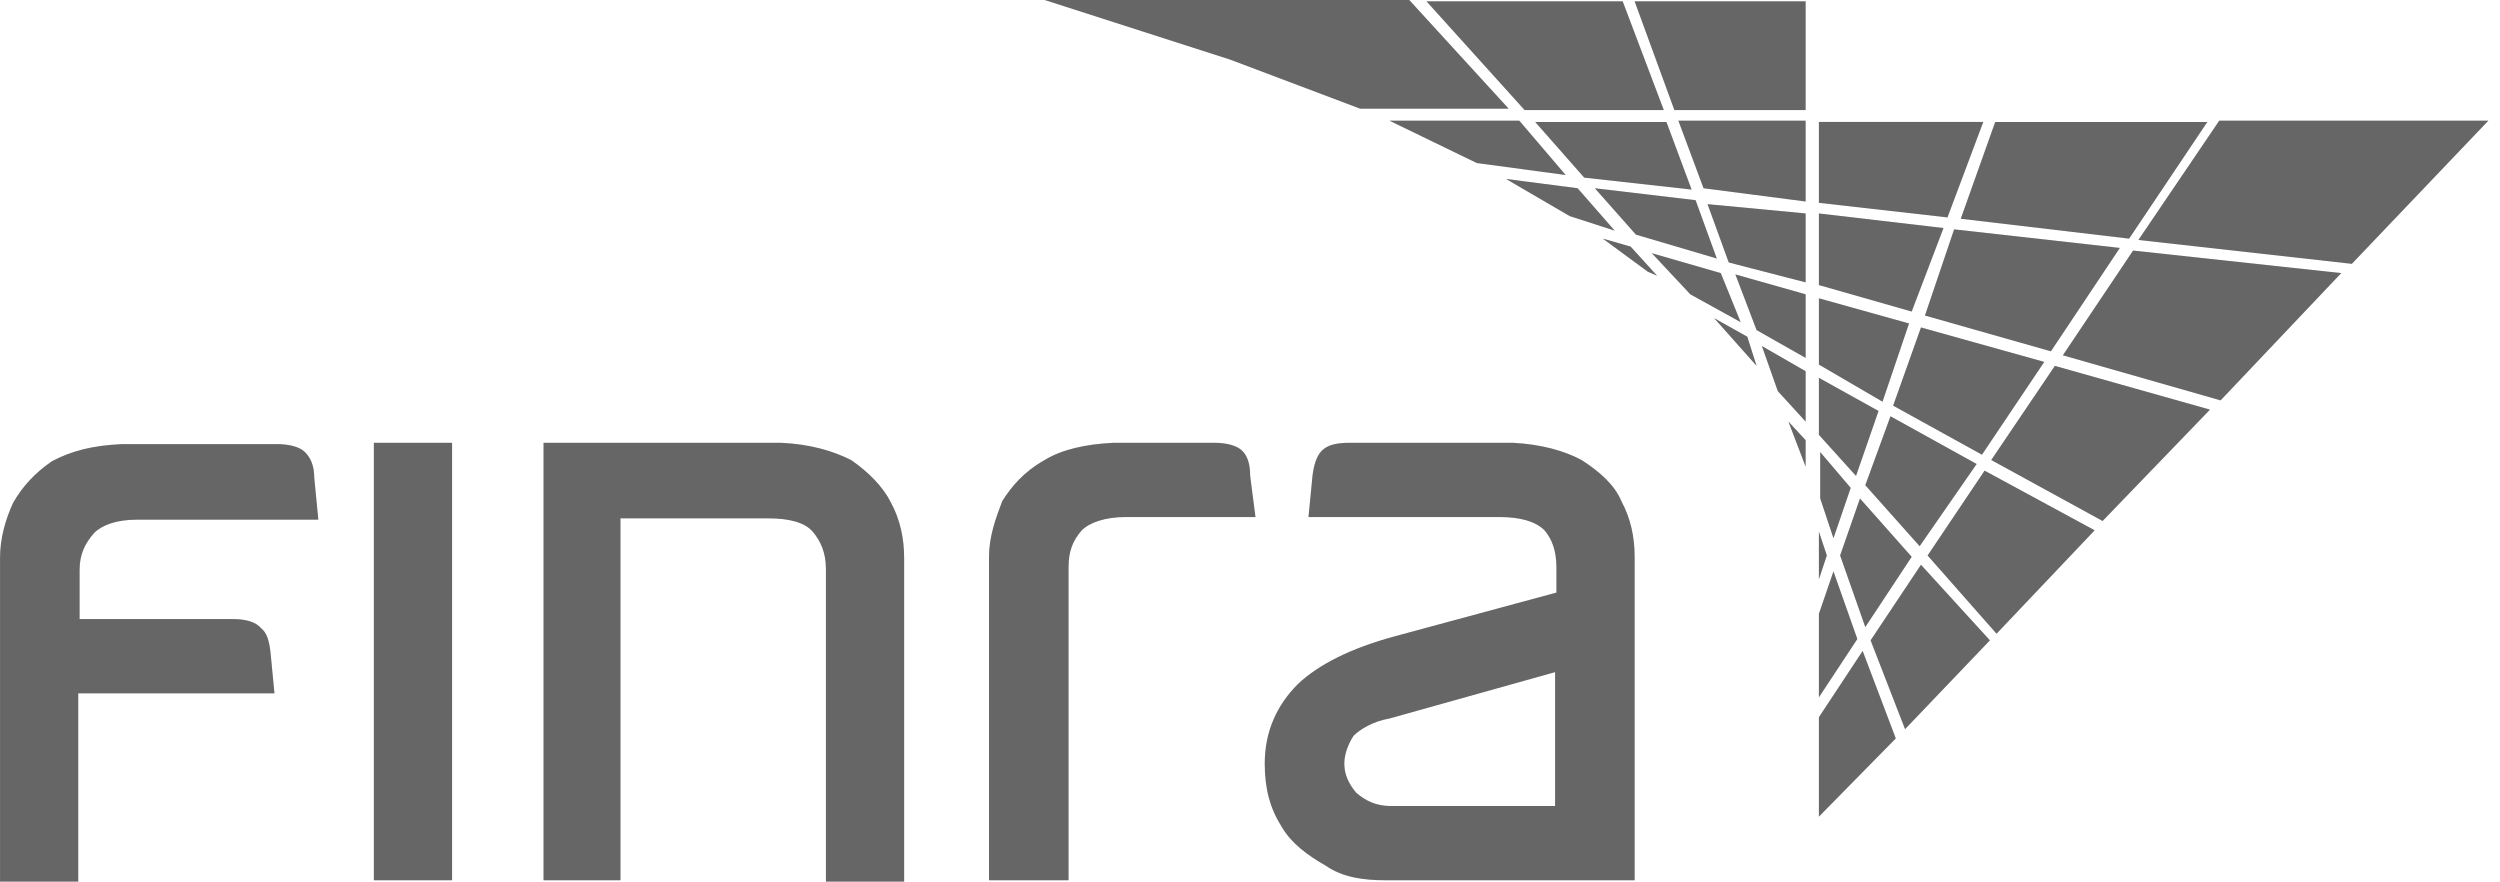 <svg width="136" height="48" viewBox="0 0 136 48" fill="none" xmlns="http://www.w3.org/2000/svg">
<path fill-rule="evenodd" clip-rule="evenodd" d="M98.226 15.361V11.611L92.89 11.106L94.044 14.279L98.226 15.361V15.361Z" fill="#7F7F7F"/>
<path fill-rule="evenodd" clip-rule="evenodd" d="M98.226 15.361V11.611L92.89 11.106L94.044 14.279L98.226 15.361V15.361Z" fill="black" fill-opacity="0.2"/>
<path fill-rule="evenodd" clip-rule="evenodd" d="M98.226 10.962V6.563H91.303L92.673 10.241L98.226 10.962V10.962Z" fill="#7F7F7F"/>
<path fill-rule="evenodd" clip-rule="evenodd" d="M98.226 10.962V6.563H91.303L92.673 10.241L98.226 10.962V10.962Z" fill="black" fill-opacity="0.2"/>
<path fill-rule="evenodd" clip-rule="evenodd" d="M98.226 19.472V16.01L94.404 14.928L95.558 17.957L98.226 19.471V19.472Z" fill="#7F7F7F"/>
<path fill-rule="evenodd" clip-rule="evenodd" d="M98.226 19.472V16.01L94.404 14.928L95.558 17.957L98.226 19.471V19.472Z" fill="black" fill-opacity="0.2"/>
<path fill-rule="evenodd" clip-rule="evenodd" d="M98.226 22.934V20.194L95.846 18.824L96.712 21.276L98.226 22.935V22.934Z" fill="#7F7F7F"/>
<path fill-rule="evenodd" clip-rule="evenodd" d="M98.226 22.934V20.194L95.846 18.824L96.712 21.276L98.226 22.935V22.934Z" fill="black" fill-opacity="0.2"/>
<path fill-rule="evenodd" clip-rule="evenodd" d="M98.226 25.386V23.944L97.289 22.934L98.226 25.386Z" fill="#7F7F7F"/>
<path fill-rule="evenodd" clip-rule="evenodd" d="M98.226 25.386V23.944L97.289 22.934L98.226 25.386Z" fill="black" fill-opacity="0.2"/>
<path fill-rule="evenodd" clip-rule="evenodd" d="M92.024 10.313L90.654 6.635H83.514L86.183 9.664L92.024 10.313Z" fill="#7F7F7F"/>
<path fill-rule="evenodd" clip-rule="evenodd" d="M92.024 10.313L90.654 6.635H83.514L86.183 9.664L92.024 10.313Z" fill="black" fill-opacity="0.2"/>
<path fill-rule="evenodd" clip-rule="evenodd" d="M90.51 5.986L88.274 0.072H77.601L82.937 5.986H90.51V5.986Z" fill="#7F7F7F"/>
<path fill-rule="evenodd" clip-rule="evenodd" d="M90.51 5.986L88.274 0.072H77.601L82.937 5.986H90.51V5.986Z" fill="black" fill-opacity="0.2"/>
<path fill-rule="evenodd" clip-rule="evenodd" d="M95.053 18.318L93.25 17.308L95.558 19.904L95.053 18.317V18.318Z" fill="#7F7F7F"/>
<path fill-rule="evenodd" clip-rule="evenodd" d="M95.053 18.318L93.25 17.308L95.558 19.904L95.053 18.317V18.318Z" fill="black" fill-opacity="0.2"/>
<path fill-rule="evenodd" clip-rule="evenodd" d="M94.693 17.525L93.611 14.857L89.861 13.775L91.952 16.011L94.693 17.526V17.525Z" fill="#7F7F7F"/>
<path fill-rule="evenodd" clip-rule="evenodd" d="M94.693 17.525L93.611 14.857L89.861 13.775L91.952 16.011L94.693 17.526V17.525Z" fill="black" fill-opacity="0.2"/>
<path fill-rule="evenodd" clip-rule="evenodd" d="M90.149 15.001L88.706 13.414L87.192 12.981L89.644 14.784L90.149 15V15.001Z" fill="#7F7F7F"/>
<path fill-rule="evenodd" clip-rule="evenodd" d="M90.149 15.001L88.706 13.414L87.192 12.981L89.644 14.784L90.149 15V15.001Z" fill="black" fill-opacity="0.2"/>
<path fill-rule="evenodd" clip-rule="evenodd" d="M88.995 12.765L93.394 14.063L92.24 10.89L86.759 10.241L88.995 12.765V12.765Z" fill="#7F7F7F"/>
<path fill-rule="evenodd" clip-rule="evenodd" d="M88.995 12.765L93.394 14.063L92.24 10.89L86.759 10.241L88.995 12.765V12.765Z" fill="black" fill-opacity="0.2"/>
<path fill-rule="evenodd" clip-rule="evenodd" d="M66.927 3.245L73.994 5.913H82.072L76.663 0H56.83L66.927 3.245V3.245Z" fill="#7F7F7F"/>
<path fill-rule="evenodd" clip-rule="evenodd" d="M66.927 3.245L73.994 5.913H82.072L76.663 0H56.83L66.927 3.245V3.245Z" fill="black" fill-opacity="0.2"/>
<path fill-rule="evenodd" clip-rule="evenodd" d="M98.226 5.986V0.072H88.923L91.086 5.986H98.226V5.986Z" fill="#7F7F7F"/>
<path fill-rule="evenodd" clip-rule="evenodd" d="M98.226 5.986V0.072H88.923L91.086 5.986H98.226V5.986Z" fill="black" fill-opacity="0.2"/>
<path fill-rule="evenodd" clip-rule="evenodd" d="M81.928 9.736L85.389 11.755L87.841 12.548L85.822 10.24L81.928 9.735V9.736Z" fill="#7F7F7F"/>
<path fill-rule="evenodd" clip-rule="evenodd" d="M81.928 9.736L85.389 11.755L87.841 12.548L85.822 10.24L81.928 9.735V9.736Z" fill="black" fill-opacity="0.2"/>
<path fill-rule="evenodd" clip-rule="evenodd" d="M85.173 9.52L82.649 6.563H75.581L80.341 8.871L85.173 9.52Z" fill="#7F7F7F"/>
<path fill-rule="evenodd" clip-rule="evenodd" d="M85.173 9.52L82.649 6.563H75.581L80.341 8.871L85.173 9.52Z" fill="black" fill-opacity="0.2"/>
<path fill-rule="evenodd" clip-rule="evenodd" d="M120.8 21.78L127.363 14.857L116.04 13.631L112.218 19.328L120.8 21.78V21.78Z" fill="#7F7F7F"/>
<path fill-rule="evenodd" clip-rule="evenodd" d="M120.8 21.78L127.363 14.857L116.04 13.631L112.218 19.328L120.8 21.78V21.78Z" fill="black" fill-opacity="0.2"/>
<path fill-rule="evenodd" clip-rule="evenodd" d="M105.727 12.405L98.948 11.612V15.507L103.996 16.949L105.727 12.405V12.405Z" fill="#7F7F7F"/>
<path fill-rule="evenodd" clip-rule="evenodd" d="M105.727 12.405L98.948 11.612V15.507L103.996 16.949L105.727 12.405V12.405Z" fill="black" fill-opacity="0.2"/>
<path fill-rule="evenodd" clip-rule="evenodd" d="M98.948 6.563V11.034L105.943 11.827L107.89 6.634H98.948V6.562V6.563Z" fill="#7F7F7F"/>
<path fill-rule="evenodd" clip-rule="evenodd" d="M98.948 6.563V11.034L105.943 11.827L107.89 6.634H98.948V6.562V6.563Z" fill="black" fill-opacity="0.2"/>
<path fill-rule="evenodd" clip-rule="evenodd" d="M106.304 12.477L104.717 17.165L111.569 19.112L115.319 13.487L106.304 12.477V12.477Z" fill="#7F7F7F"/>
<path fill-rule="evenodd" clip-rule="evenodd" d="M106.304 12.477L104.717 17.165L111.569 19.112L115.319 13.487L106.304 12.477V12.477Z" fill="black" fill-opacity="0.2"/>
<path fill-rule="evenodd" clip-rule="evenodd" d="M98.948 19.833L102.409 21.852L103.852 17.597L98.948 16.227V19.833V19.833Z" fill="#7F7F7F"/>
<path fill-rule="evenodd" clip-rule="evenodd" d="M98.948 19.833L102.409 21.852L103.852 17.597L98.948 16.227V19.833V19.833Z" fill="black" fill-opacity="0.2"/>
<path fill-rule="evenodd" clip-rule="evenodd" d="M98.948 20.554V23.655L100.967 25.891L102.193 22.357L98.948 20.554Z" fill="#7F7F7F"/>
<path fill-rule="evenodd" clip-rule="evenodd" d="M98.948 20.554V23.655L100.967 25.891L102.193 22.357L98.948 20.554Z" fill="black" fill-opacity="0.2"/>
<path fill-rule="evenodd" clip-rule="evenodd" d="M104.501 17.813L102.986 22.068L107.818 24.736L111.208 19.688L104.501 17.813Z" fill="#7F7F7F"/>
<path fill-rule="evenodd" clip-rule="evenodd" d="M104.501 17.813L102.986 22.068L107.818 24.736L111.208 19.688L104.501 17.813Z" fill="black" fill-opacity="0.2"/>
<path fill-rule="evenodd" clip-rule="evenodd" d="M106.665 11.9L115.824 12.982L120.079 6.635H108.54L106.665 11.9Z" fill="#7F7F7F"/>
<path fill-rule="evenodd" clip-rule="evenodd" d="M106.665 11.9L115.824 12.982L120.079 6.635H108.54L106.665 11.9Z" fill="black" fill-opacity="0.2"/>
<path fill-rule="evenodd" clip-rule="evenodd" d="M108.323 25.025L114.381 28.342L120.223 22.284L111.785 19.904L108.323 25.025V25.025Z" fill="#7F7F7F"/>
<path fill-rule="evenodd" clip-rule="evenodd" d="M108.323 25.025L114.381 28.342L120.223 22.284L111.785 19.904L108.323 25.025V25.025Z" fill="black" fill-opacity="0.2"/>
<path fill-rule="evenodd" clip-rule="evenodd" d="M113.948 28.848L107.962 25.603L104.861 30.219L108.612 34.474L113.948 28.849V28.848Z" fill="#7F7F7F"/>
<path fill-rule="evenodd" clip-rule="evenodd" d="M113.948 28.848L107.962 25.603L104.861 30.219L108.612 34.474L113.948 28.849V28.848Z" fill="black" fill-opacity="0.2"/>
<path fill-rule="evenodd" clip-rule="evenodd" d="M104.429 29.713L107.53 25.242L102.842 22.646L101.472 26.396L104.429 29.714V29.713Z" fill="#7F7F7F"/>
<path fill-rule="evenodd" clip-rule="evenodd" d="M104.429 29.713L107.53 25.242L102.842 22.646L101.472 26.396L104.429 29.714V29.713Z" fill="black" fill-opacity="0.2"/>
<path fill-rule="evenodd" clip-rule="evenodd" d="M101.183 27.117L100.102 30.218L101.472 34.113L103.996 30.291L101.183 27.118V27.117Z" fill="#7F7F7F"/>
<path fill-rule="evenodd" clip-rule="evenodd" d="M101.183 27.117L100.102 30.218L101.472 34.113L103.996 30.291L101.183 27.118V27.117Z" fill="black" fill-opacity="0.2"/>
<path fill-rule="evenodd" clip-rule="evenodd" d="M99.741 29.28L100.679 26.54L99.02 24.593V27.117L99.741 29.281V29.28Z" fill="#7F7F7F"/>
<path fill-rule="evenodd" clip-rule="evenodd" d="M99.741 29.28L100.679 26.54L99.02 24.593V27.117L99.741 29.281V29.28Z" fill="black" fill-opacity="0.2"/>
<path fill-rule="evenodd" clip-rule="evenodd" d="M99.38 30.218L98.948 28.92V31.516L99.38 30.218Z" fill="#7F7F7F"/>
<path fill-rule="evenodd" clip-rule="evenodd" d="M99.38 30.218L98.948 28.92V31.516L99.38 30.218Z" fill="black" fill-opacity="0.2"/>
<path fill-rule="evenodd" clip-rule="evenodd" d="M99.741 31.083L98.948 33.391V37.935L101.039 34.762L99.741 31.084V31.083Z" fill="#7F7F7F"/>
<path fill-rule="evenodd" clip-rule="evenodd" d="M99.741 31.083L98.948 33.391V37.935L101.039 34.762L99.741 31.084V31.083Z" fill="black" fill-opacity="0.2"/>
<path fill-rule="evenodd" clip-rule="evenodd" d="M104.501 30.723L101.76 34.834L103.635 39.666L108.251 34.834L104.501 30.723V30.723Z" fill="#7F7F7F"/>
<path fill-rule="evenodd" clip-rule="evenodd" d="M104.501 30.723L101.76 34.834L103.635 39.666L108.251 34.834L104.501 30.723V30.723Z" fill="black" fill-opacity="0.2"/>
<path fill-rule="evenodd" clip-rule="evenodd" d="M127.94 14.352L135.368 6.563H120.728L116.329 13.054L127.94 14.352Z" fill="#7F7F7F"/>
<path fill-rule="evenodd" clip-rule="evenodd" d="M127.94 14.352L135.368 6.563H120.728L116.329 13.054L127.94 14.352Z" fill="black" fill-opacity="0.2"/>
<path fill-rule="evenodd" clip-rule="evenodd" d="M98.948 44.425L103.131 40.17L101.328 35.41L98.948 39.016V44.425Z" fill="#7F7F7F"/>
<path fill-rule="evenodd" clip-rule="evenodd" d="M98.948 44.425L103.131 40.17L101.328 35.41L98.948 39.016V44.425Z" fill="black" fill-opacity="0.2"/>
<path d="M46.3 25.025C45.29 24.52 44.064 24.16 42.478 24.088H29.569V47.887H33.752V28.199H41.829C42.911 28.199 43.776 28.415 44.209 28.92C44.642 29.425 44.93 30.074 44.93 30.939V47.959H49.185V30.362C49.185 29.28 48.969 28.271 48.464 27.333C48.031 26.468 47.238 25.674 46.301 25.025H46.3ZM20.338 47.887H24.593V24.088H20.338V47.887ZM88.924 47.887V30.29C88.924 29.208 88.707 28.199 88.202 27.261C87.842 26.396 87.049 25.674 86.039 25.025C85.101 24.52 83.803 24.16 82.289 24.088H73.418C72.625 24.088 72.192 24.232 71.904 24.521C71.616 24.81 71.471 25.314 71.399 25.891L71.182 28.127H81.568C82.649 28.127 83.515 28.343 84.02 28.848C84.452 29.353 84.669 30.002 84.669 30.867V32.237L75.87 34.617C73.49 35.266 71.759 36.131 70.605 37.213C69.452 38.367 68.802 39.809 68.802 41.54C68.802 42.91 69.091 43.992 69.74 45.002C70.245 45.867 71.11 46.516 72.12 47.093C73.057 47.742 74.211 47.886 75.365 47.886H88.924V47.887ZM84.597 36.564V43.848H75.654C74.86 43.848 74.284 43.56 73.779 43.127C73.418 42.694 73.13 42.189 73.13 41.54C73.13 41.035 73.346 40.458 73.634 40.026C73.995 39.665 74.716 39.233 75.582 39.088L84.597 36.564V36.564ZM54.523 27.261C54.162 28.199 53.802 29.208 53.802 30.29V47.887H58.129V30.867C58.129 30.002 58.345 29.425 58.85 28.848C59.283 28.415 60.148 28.127 61.23 28.127H68.298L68.009 25.891C68.009 25.242 67.865 24.809 67.576 24.521C67.287 24.233 66.711 24.088 66.062 24.088H60.58C59.066 24.16 57.767 24.449 56.83 25.026C55.676 25.675 55.027 26.468 54.522 27.262L54.523 27.261ZM17.31 28.199L17.094 25.963C17.094 25.314 16.878 24.881 16.589 24.593C16.3 24.305 15.723 24.16 15.074 24.16H6.636C5.049 24.232 3.895 24.521 2.814 25.098C1.877 25.747 1.227 26.468 0.723 27.334C0.29 28.272 0.002 29.281 0.002 30.363V47.96H4.257V37.718H14.931L14.715 35.482C14.643 34.833 14.499 34.4 14.21 34.184C13.922 33.823 13.345 33.679 12.696 33.679H4.33V31.011C4.33 30.146 4.618 29.569 5.123 28.992C5.556 28.559 6.349 28.271 7.431 28.271H17.311V28.199H17.31Z" fill="#7F7F7F"/>
<path d="M46.3 25.025C45.29 24.52 44.064 24.16 42.478 24.088H29.569V47.887H33.752V28.199H41.829C42.911 28.199 43.776 28.415 44.209 28.92C44.642 29.425 44.93 30.074 44.93 30.939V47.959H49.185V30.362C49.185 29.28 48.969 28.271 48.464 27.333C48.031 26.468 47.238 25.674 46.301 25.025H46.3ZM20.338 47.887H24.593V24.088H20.338V47.887ZM88.924 47.887V30.29C88.924 29.208 88.707 28.199 88.202 27.261C87.842 26.396 87.049 25.674 86.039 25.025C85.101 24.52 83.803 24.16 82.289 24.088H73.418C72.625 24.088 72.192 24.232 71.904 24.521C71.616 24.81 71.471 25.314 71.399 25.891L71.182 28.127H81.568C82.649 28.127 83.515 28.343 84.02 28.848C84.452 29.353 84.669 30.002 84.669 30.867V32.237L75.87 34.617C73.49 35.266 71.759 36.131 70.605 37.213C69.452 38.367 68.802 39.809 68.802 41.54C68.802 42.91 69.091 43.992 69.74 45.002C70.245 45.867 71.11 46.516 72.12 47.093C73.057 47.742 74.211 47.886 75.365 47.886H88.924V47.887ZM84.597 36.564V43.848H75.654C74.86 43.848 74.284 43.56 73.779 43.127C73.418 42.694 73.13 42.189 73.13 41.54C73.13 41.035 73.346 40.458 73.634 40.026C73.995 39.665 74.716 39.233 75.582 39.088L84.597 36.564V36.564ZM54.523 27.261C54.162 28.199 53.802 29.208 53.802 30.29V47.887H58.129V30.867C58.129 30.002 58.345 29.425 58.85 28.848C59.283 28.415 60.148 28.127 61.23 28.127H68.298L68.009 25.891C68.009 25.242 67.865 24.809 67.576 24.521C67.287 24.233 66.711 24.088 66.062 24.088H60.58C59.066 24.16 57.767 24.449 56.83 25.026C55.676 25.675 55.027 26.468 54.522 27.262L54.523 27.261ZM17.31 28.199L17.094 25.963C17.094 25.314 16.878 24.881 16.589 24.593C16.3 24.305 15.723 24.16 15.074 24.16H6.636C5.049 24.232 3.895 24.521 2.814 25.098C1.877 25.747 1.227 26.468 0.723 27.334C0.29 28.272 0.002 29.281 0.002 30.363V47.96H4.257V37.718H14.931L14.715 35.482C14.643 34.833 14.499 34.4 14.21 34.184C13.922 33.823 13.345 33.679 12.696 33.679H4.33V31.011C4.33 30.146 4.618 29.569 5.123 28.992C5.556 28.559 6.349 28.271 7.431 28.271H17.311V28.199H17.31Z" fill="black" fill-opacity="0.2"/>
</svg>

